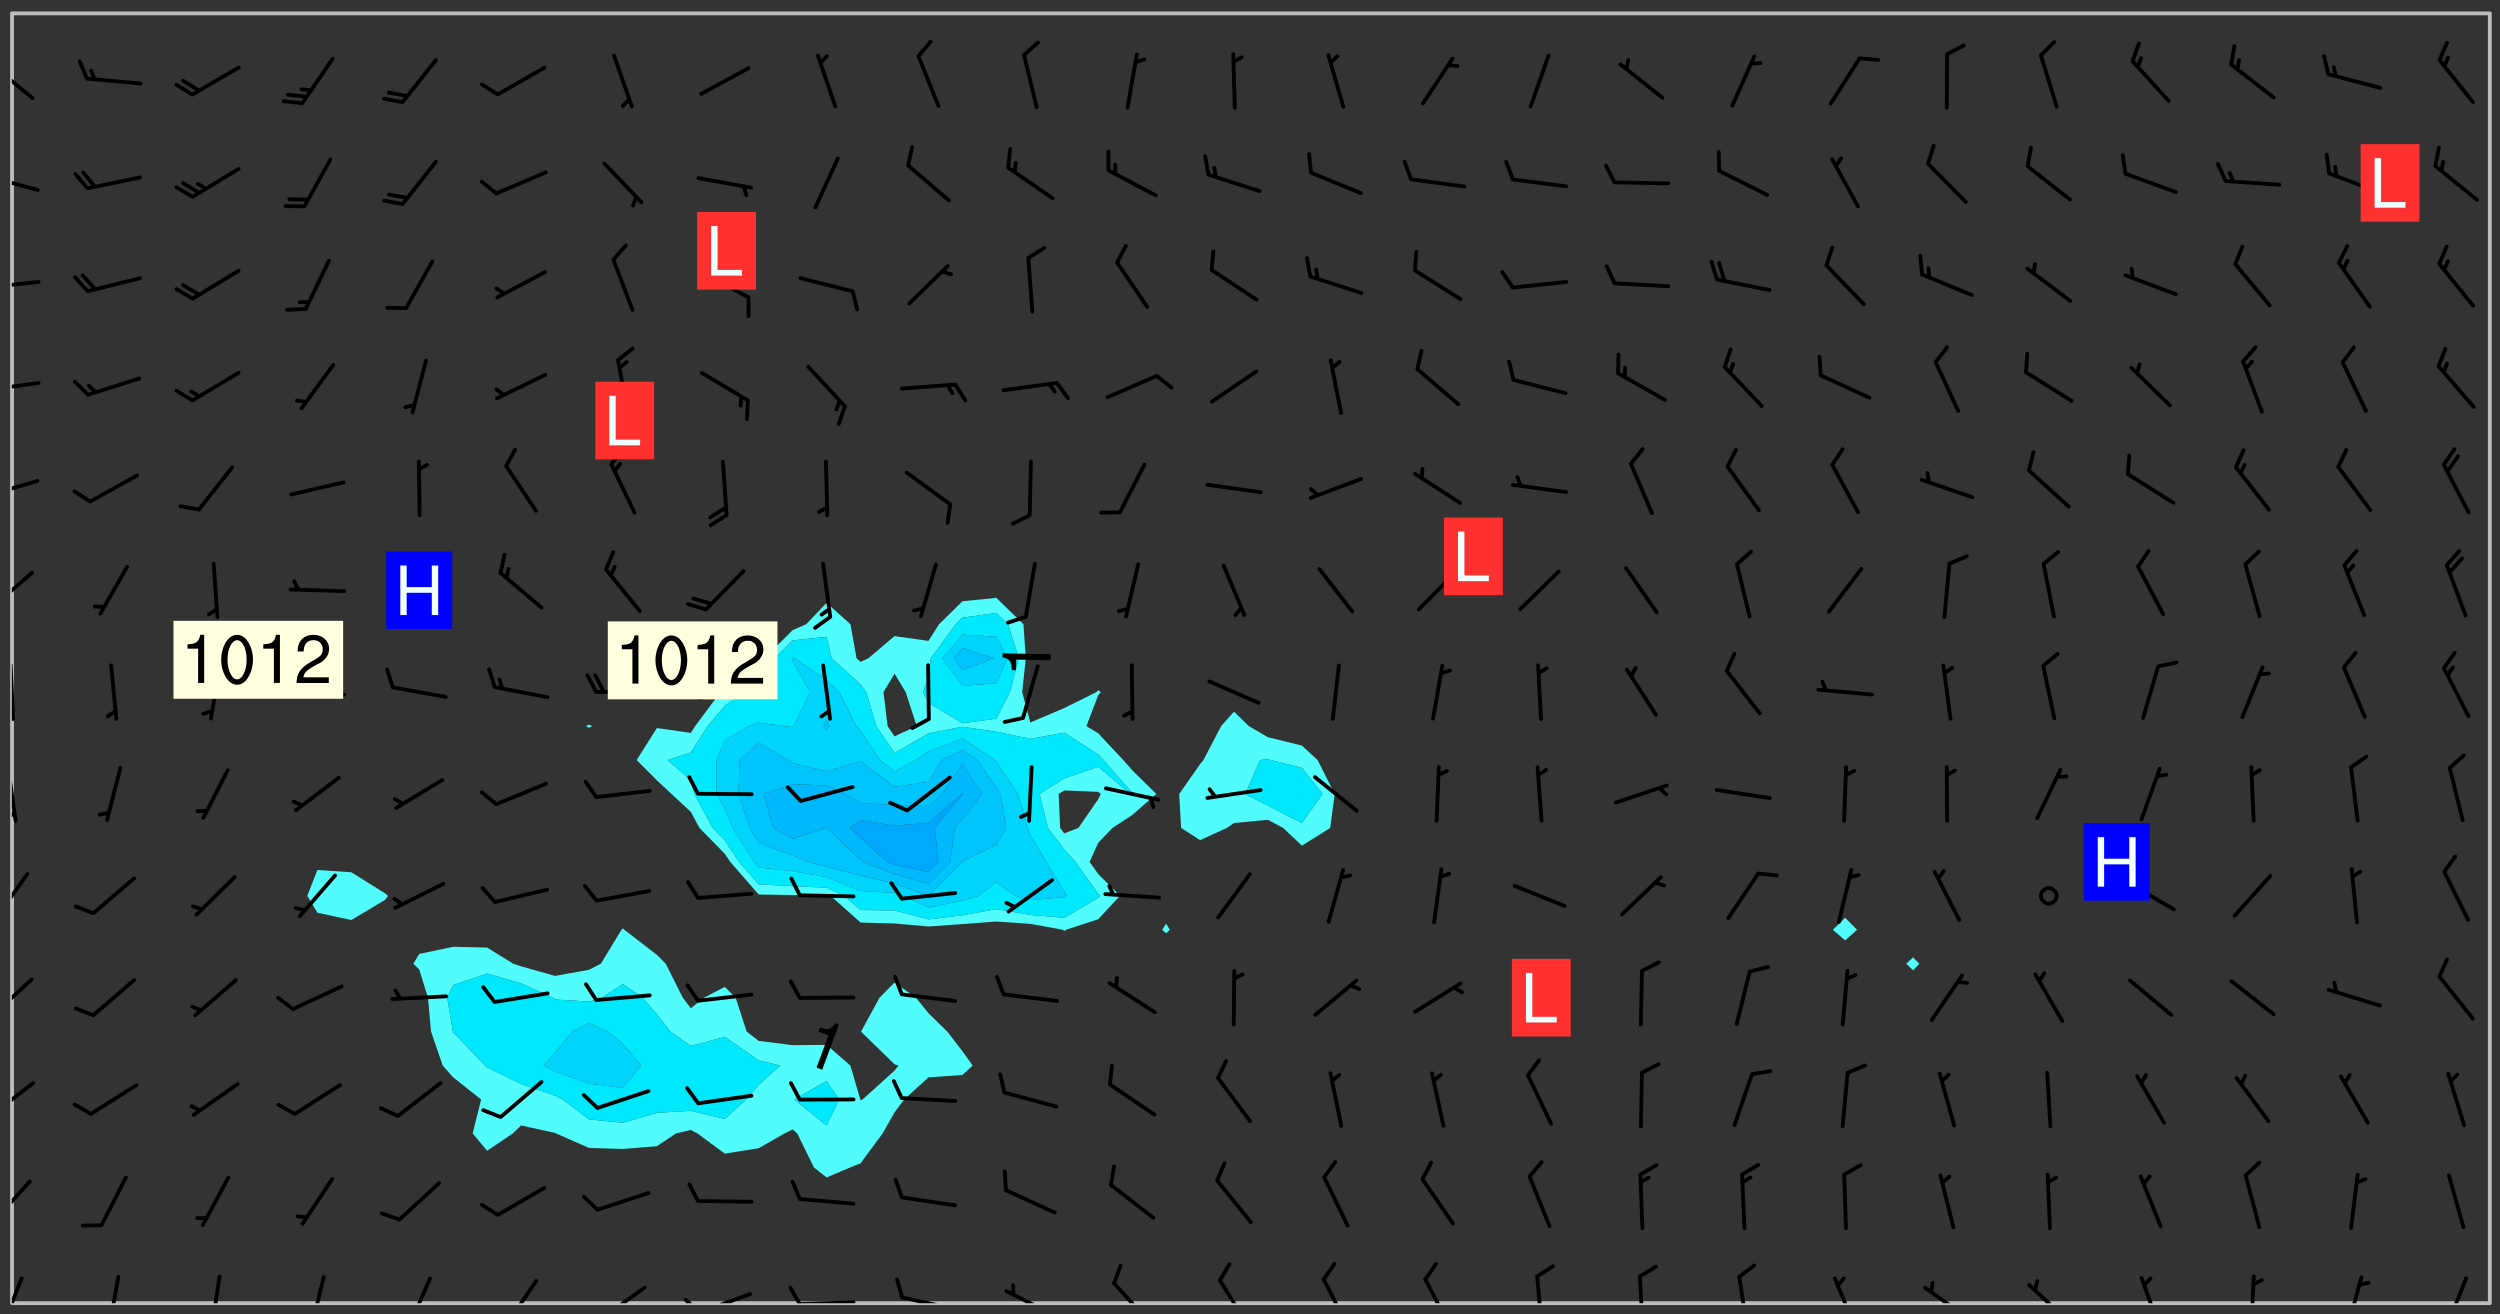 <svg xmlns="http://www.w3.org/2000/svg" role="img" xmlns:xlink="http://www.w3.org/1999/xlink" viewBox="142.45 309.95 326.84 171.84"><rect x="142.45" y="309.95" width="326.84" height="171.84" fill="#333333" stroke="none"/><defs><clipPath id="a"><path d="M144 311.672h1v168.656h-1zm0 0"/></clipPath><clipPath id="b"><path d="M144 311.672h324v168.656H144zm0 0"/></clipPath><clipPath id="c"><path d="M467 311.672h1v168.656h-1zm0 0"/></clipPath><clipPath id="d"><path d="M144 476h2v4.328h-2zm0 0"/></clipPath><clipPath id="e"><path d="M156 476h3v4.328h-3zm0 0"/></clipPath><clipPath id="f"><path d="M169 476h3v4.328h-3zm0 0"/></clipPath><clipPath id="g"><path d="M182 476h4v4.328h-4zm0 0"/></clipPath><clipPath id="h"><path d="M195 476h4v4.328h-4zm0 0"/></clipPath><clipPath id="i"><path d="M208 477h5v3.328h-5zm0 0"/></clipPath><clipPath id="j"><path d="M220 478h7v2.328h-7zm0 0"/></clipPath><clipPath id="k"><path d="M220 480h3v.328h-3zm0 0"/></clipPath><clipPath id="l"><path d="M233 478h8v2.328h-8zm0 0"/></clipPath><clipPath id="m"><path d="M231 479h4v1.328h-4zm0 0"/></clipPath><clipPath id="n"><path d="M246 479h9v1.328h-9zm0 0"/></clipPath><clipPath id="o"><path d="M245 478h3v2.328h-3zm0 0"/></clipPath><clipPath id="p"><path d="M260 479h8v1.328h-8zm0 0"/></clipPath><clipPath id="q"><path d="M273 478h8v2.328h-8zm0 0"/></clipPath><clipPath id="r"><path d="M287 477h7v3.328h-7zm0 0"/></clipPath><clipPath id="s"><path d="M301 477h5v3.328h-5zm0 0"/></clipPath><clipPath id="t"><path d="M315 476h4v4.328h-4zm0 0"/></clipPath><clipPath id="u"><path d="M328 476h5v4.328h-5zm0 0"/></clipPath><clipPath id="v"><path d="M343 476h2v4.328h-2zm0 0"/></clipPath><clipPath id="w"><path d="M356 476h2v4.328h-2zm0 0"/></clipPath><clipPath id="x"><path d="M369 476h3v4.328h-3zm0 0"/></clipPath><clipPath id="y"><path d="M382 476h4v4.328h-4zm0 0"/></clipPath><clipPath id="z"><path d="M393 478h8v2.328h-8zm0 0"/></clipPath><clipPath id="A"><path d="M407 477h7v3.328h-7zm0 0"/></clipPath><clipPath id="B"><path d="M422 476h4v4.328h-4zm0 0"/></clipPath><clipPath id="C"><path d="M436 476h2v4.328h-2zm0 0"/></clipPath><clipPath id="D"><path d="M449 476h3v4.328h-3zm0 0"/></clipPath><clipPath id="E"><path d="M462 476h4v4.328h-4zm0 0"/></clipPath><clipPath id="F"><path d="M144 464h3v6h-3zm0 0"/></clipPath><clipPath id="G"><path d="M144 451h4v6h-4zm0 0"/></clipPath><clipPath id="H"><path d="M144 437h3v7h-3zm0 0"/></clipPath><clipPath id="I"><path d="M144 423h3v8h-3zm0 0"/></clipPath><clipPath id="J"><path d="M144 410h1v8h-1zm0 0"/></clipPath><clipPath id="K"><path d="M144 415h1v3h-1zm0 0"/></clipPath><clipPath id="L"><path d="M144 396h1v9h-1zm0 0"/></clipPath><clipPath id="M"><path d="M144 402h1v2h-1zm0 0"/></clipPath><clipPath id="N"><path d="M144 384h3v6h-3zm0 0"/></clipPath><clipPath id="O"><path d="M144 372h4v4h-4zm0 0"/></clipPath><clipPath id="P"><path d="M144 359h4v3h-4zm0 0"/></clipPath><clipPath id="Q"><path d="M144 346h4v2h-4zm0 0"/></clipPath><clipPath id="R"><path d="M144 332h4v4h-4zm0 0"/></clipPath><clipPath id="S"><path d="M144 318h3v6h-3zm0 0"/></clipPath><g id="T" clip-path="url(#clip1)"><path fill="#fff" fill-opacity="0" fill-rule="evenodd" d="M0 0h1000v1000H0zm0 0"/><path fill="#d3d3d3" fill-opacity="0" fill-rule="evenodd" d="M162.152 355.867l-.234.293.059.234.117.172.176.234.293.348.113.059.117-.172.059-.234.176-.176.465-.176h.699l.234.293.289.816.059.176.176.23.352.234.699.699.172.176.234.348.234.41.289.582.41.465.23.234.234.176.117.23.176.293.172 1.164v.234l.059.289.059.117.117.117.348.41.117.172.176.176.176.234.117.172.172.352.059.234.234.406.234-.059-.176.176-.059.93h-.582l-.234-.113-.348.113-.117.117-.059.293-.059.176-.117.172-.465.293-.059.234-.059.113v.645l.059.172v.41l.059.059v.406l.059.406.117.176.059.059.23.641-.059.293v.699l-.059.582v.234l-.059.23-.055.352v1.922l.055.117h.426l-.367.117-.023.352.891 1.168 1.742.539 1.34.359v.539l.09.809.535.715 1.52.27.891-.086.09 1.164.535.18 1.16-.18 2.055-.984 1.16-.363 1.879-.176 1.695-.18-.18.719-1.516.086-1.25.09-.805.27-1.074.809.27.719.535.898-.18.625-.266.809.266 1.078.625.898.805.18 1.25-.18-.266.723.098.504.055.293v.172l.059.293v.406l.176.117.352.117h.406l.293-.176.113-.117.059-.117.117-.23.059-.176.352-.465.23-.176.176-.059.176.059.059.176.117.988.055.469.059.172.117.234.176.059.816.059h.289l.117.234.059.406.059.352v1.105l.117.293.117.348.289.699.176.352.582.754.352.176.172.059.469.234.641.465.348.234.293.176.293.055.23.062.816.348.293.176.113.172.352.352.117.176.523.641v.289l.059.352v.348l.059.352.059.289.117.059.172.059h.176l.582.234.176.117.176.289.176.234.113.234.293.23.117.117v.41l.059.055.289.234.234.117.059.117.117.172.059.117.23.234.059.176.234.059.117.059-.117.113-.059.117v.117l-.117.293-.117.289v.582l.176.117.117.059.059.117.117.117.113.059.176.348.059.352.059.406v.176l-.059.176-.117.699v.172l.117.176.293.293h.406l.176.117.117.172.117.293v.234h-.527l-.23-.234h-.234l-.176.059-.059.699.059.348.117.176.176.41.117.23.289.469.176.055h.523l.234.059.758.641.059.293v.234l.059.059.23.348v.352l-.117.172v.293l.293.289.293.176.172.059.293.176.293.117.582.406.289.234.293.176.219.16.016.012.23.176.641.523.176.234.117.176.176.176.113.172v.641l.117.176.469.117.582.117.234.059.23.113.293.117.113.059.586.352.289.172.176.062.176.055.176.059.699.352.289.176.234.055.289.176.234.117.641.406.293.117.172.059.234.059.41.059.23.059.234.117.059.172-.41.176.469.059.059.293.113.234.176.055.234.059.176.059.406.117.641.234.117.172.059.234v.176l-.059.117-.059.406.234.234.117.059.348.117.641.23.176.117.289.117.176.176.234.465.582 1.105.176.176.348.176.176.117.352.117 1.047.523.234.059.465.113.293.059.465.176.758.582.234.234.348.465.176.176.289.234.816.699.293.176.289.289.293.176.293.289.695.641.176.176.293.234.289.234.469.289.641.582.348.234.234.293.348.348.352.465.934.992.348.406.117.176.234.059.113.117.645.176.23.113.234.059.293.176.23.117.934.699.406.406.234.176.406.176.234.117.816.348.348.234.234.117.293.289.23.117.758.352.352.172.23.059.293.117.234.059.871.176h.816l.469.23.172.059.875.699.465.117.293.059.176.059.23.059.469.059.348.059.352.059.406.059h.293l.172.059v.23l.176.176h.293l.348.059.352.059.699.117h.641l.465-.234.293-.176.172-.117.41-.172.289-.176.934-.465.469-.293.523-.293.465-.172.465-.176 1.051-.465.289-.117.41-.117.289-.117.527-.176 1.516-.699.582-.348.289-.059.293-.059.348-.117.875-.23.352-.117h.113l.234-.059.875-.234.234-.059h.812l.352-.059.816-.117.172-.059.352-.055.293-.059.23-.059.816-.176.176-.059h.348l.234-.059.465-.117.758-.172.234-.059h.348l.41-.117.289-.059 1.285-.059h.289l.41-.059.23-.059h.176l.875-.117h.406l.41-.117h.348l.352-.113.871-.059h1.75l1.047.289.41.117.289.117.352.117.289.117 1.051.172.289.059h.293l.293.059.172.059.41.059.172.059.117.059h.117l.117.059.352.059h.113l.41.066 1.922.395 1.926.395 1.52.449 1.695.719 2.145.805 1.605-.719 1.43-.805 1.16-1.078 1.25-.449 3.035-.719 1.875-.359 2.145-1.348 2.234-1.254 2.5-1.258 1.695-.449 1.785-.18 1.16-.27.625.539 1.34-.27.715-.988.984-1.344.445-.18.805-.359 1.875-.539 1.785-.449 1.25-.27 1.16-.09 1.699-.09 1.961-.27 1.25-.09h.539l.625-.09h.891l2.145-.18 2.41-.18 2.59-.09 1.695.18 1.609.09 1.43.359 1.16.719 1.875.988 1.16 1.527.266.715.629.09.355.898.535.539.535 1.527 1.074.359h.535l-.805.535.09 1.707.715 2.695.891.805.895.988.715 1.258 1.785.539 1.52-.18.355 1.344 1.609-.805.98-.539.27.27.316-.215.219-.145.801.449.449-.359h.355l.535-.27.539-.719.535-.27.625-.988 1.16.449.84.371 1.395.617 1.695-.18h1.605l1.785.09.18-1.707.535-1.344.805.27.492.848.402.406-.09.539v.359l.715.449.711-.27h1.43l.359.988.445 1.258.715 1.344 1.25.629 1.695.629.715-.18.18-.539.98-.09.449.359.086 1.258-.266.629-.535.18v.539l.715.984.266.539.984.988.801 1.078-.266.359-.09.898-.625 2.332-.355 2.066-.09 1.793-.18.719-.09.539v1.438l-.98 1.883-.359 1.707-.535.898-.805 1.168-.266.539 2.055 1.254.086.359-.355.539-.09-.18v.809l.09 1.438-.445.715-1.074.094-.266.715.535.898.805.719 1.16.809 1.34.27.445.359-.355.449-1.789-.09-1.25-.449-.715-.719-.625-.09-.176 3.59-.188 1.309h89.359V311.703h-55.27v49.082l.762.125 3.289.543 2.023 2.836v2.754l2.352.332 2.348.332h4.051l-1.379 4.16-2.023.707-2.023.703-.543.344-2.594 1.617-.188.117-2.023-2.078-.73-2.742-2.672-2.078-1.375-3.5-.066-.082-1.957-2.672 2.75-1.418v-49.082H294.422v91.414l.117.031.133.012.074.074.105.047.09.059.086.059.09.059.297.297.059.09.031.117.027.117.016.137-.031.117-.059.09-.059.086-.043.105-.047.102-.027.121v.145l.176.27.148.148.074.086.074.074.043.105.062.09.059.086.043.105.059.09.047.102.043.105.059.086.117.18.074.074.062.086.059.09.043.105.059.09.059.086.062.09.059.09.043.102.117.18.074.074.059.086.074.074.09.059.105.047h.148l.133-.016.133.016.102-.047.074-.074.047-.102-.016-.133v-.148l-.047-.105-.027-.117-.047-.102-.027-.121-.043-.102-.062-.09-.043-.102-.043-.105-.031-.117-.016-.133-.012-.137.086-.059.059-.086.121-.031.043.105.016.133v.117l.059.102.059.09.09.059.148.148.059.09.043.105-.012.102.086.059.105.047.086.059.09.059.074.074-.117.027-.105.047-.086.059-.074.074-.059.09-.062.086-.027.121-.047.102-.043.105-.031.117-.012.133-.016.133v.148l.027.117.047.105.043.102.059.09.074.074.09.059.074.074.09.059.059.09.043.105.047.102.117.031.133.016h.148l.117-.031.105.043.043.105.047.102.027.121L299.5 410l.027.117.031.121.027.117.105.043.102.047.133-.016.148.148.062.086.074.074.07.074.09.062.105.043.102.043.117.031.137.016.117-.031.074-.074.027-.117-.012-.133-.031-.121-.027-.117.043-.105h.117l.09.062.117.027h.148l.133.016h.148l.133.016.133-.016h.148l.133-.016.133-.012.137.012.117-.027.133-.016.191-.059-.059.176-.016.133-.027.121-.016.133-.059.086-.133.016-.105.047-.105.043-.117.031-.117.027-.266.031h-.148l-.133.016-.074.074.059.086.148.148.117.18.074.07.09.062.09.059.086.059.09.059.102.043.105.062.105.043.086.059.105.047.102.043.18.117.059.09-.043.102-.047.105.016.133.223.223.059.09.043.102.031.121.043.102.016.133.031.117.012.137.031.117.148.148.102.043.105.043.117.031.133.016.137.016h.117l.117-.031.09-.059.043-.105.047-.102.043-.105.031-.117.012-.133v-.148l-.012-.133-.016-.133-.031-.117-.043-.105-.047-.105-.043-.102-.043-.105-.016-.133.016-.133.027-.117.031-.117.027-.121.047-.102.09-.059.086-.062.074-.074.09-.059.223-.223.059-.086.074-.074.117-.18.059-.086v-.148l-.074-.074-.102-.047-.105-.043-.102-.043-.059-.09-.047-.105-.027-.117.09-.059.117-.031.102-.043.18-.117.148-.148.012-.133-.012-.105-.09-.059-.133.016h-.148l-.133.016-.133-.016-.121-.031-.086-.059-.074-.074-.059-.09-.062-.086-.117-.18-.059-.086.031-.121.086-.059.121-.031.059-.086v-.121l-.031-.117-.059-.09-.059-.086-.047-.105-.027-.117-.016-.133.059-.09.074-.074.09-.059.117-.18.074-.074.059-.086.148-.148.121-.031.133-.016.133.016.074.074.043.105.016.133-.031.117-.117.031-.133.012-.148.148-.043.105-.047.102-.027.121-.031.117v.148l.031.117.043.105.059.09.074.07.074.074.117.031.121.027.117-.027.133-.016h.117l.09.059.074.074.047.105.059.086.102.047.133.016.105.043.086.059-.012.105-.074.074-.18.117-.059.09-.09.059-.07.074-.074.074-.062.09-.027.117-.016.133.016.133-.016.133v.148l.016.133.027.117.031.121.074.074.09.059.086.059.09.059.117.031v.086l-.102.047-.09.059-.266.031-.117.027h-.148l-.105.043-.102.047-.059.09-.062.234-.012.133-.031.121-.016.133v.293l-.012.133.012.137.016.133.133.016.133.012.121.031.086.059.074.074.047.105.043.102.016.133v.445l-.016.133v.445l.031.266.027.117.016.133.031.117.086.211.031.266v.148l-.031.117-.027.117-.031.121-.027.117-.031.117-.031.121-.012.133-.016.133.09.059.117-.031.102.016.047.105-.031.266v.441l-.043.105-.047.105-.043.102-.043.105-.059.086-.031.121-.043.117-.031.117-.016.133.016.133.059.09.105.047.086.059.059.086-.012.137-.031.117-.043.102v.445l-.016.133v.148l-.031.117-.043.105-.027.117-.047.105-.043.102-.031.121-.027.117-.031.133-.031.117-.027.117-.043.105-.031.117-.031.121-.012.133-.016.133v.297l.027.117v.148l.047.398.027.117.059.09.121.031h.148l.133-.016.059.09v.117l-.059.09-.09.059-.102.043-.105.047-.09.059-.086.059-.137.016-.117-.031-.133-.016-.102.047-.062.086-.012.137-.016.133-.031.117-.027.117-.016.133-.031.121v.297l.016.133.031.117v.148l.012.133v.148l-.027.117-.047.102-.027.121-.031.117-.059.09-.074.074-.102.043-.105.047-.117.027-.121.031-.102-.047.059-.086.105-.047.027-.117.031-.117.027-.121.031-.117v-.148l.016-.133-.031-.117-.043-.105-.105.016-.074.074-.102.043-.09.062-.074.074-.043.102-.016.133-.031.117L304.25 426l-.031.117-.027.117-.031.121-.027.117-.031.117-.043.105-.09.059h-.09l-.117-.031-.031-.086.016-.137-.031-.117v-.148l-.012-.133v-.148l-.062-.234-.027-.121-.043-.102-.047-.105-.059-.086-.059-.09-.043-.105-.062-.086-.148-.148-.07-.074-.105-.047-.105-.043-.102-.043-.297-.297-.09-.074-.086-.059-.105-.043-.09-.062-.086-.059-.105-.043-.09-.059-.086-.062-.074-.07-.105-.047-.086-.059-.105-.043-.09-.062-.102-.043-.105-.043-.086-.059-.105-.047-.105-.043-.102-.047-.09-.059-.102-.043-.105-.043-.09-.062-.117-.027-.133-.016-.133.016H299.75l-.133.016-.117-.031-.09-.059-.074-.074-.09-.059-.102-.047h-.148l-.121-.027-.102-.043-.074-.074-.117-.18-.09-.059-.102-.043-.09-.062-.105-.043-.09-.059-.086-.059-.105-.047-.059-.086-.059-.09-.043-.105-.047-.102-.074-.074-.086-.059-.074-.074-.09-.059-.223-.223-.043-.105-.031-.266.105-.043h.145l.105.043.074.074.09.059.086.059.105.047.09.059.148.148.07.074.148.148.062.086.074.074.086.059.074.074.09.062.09.059.086.059.27.176.102.047.105.043.102.043.047-.074.059-.086.074-.074.07-.074.105.043.074.074.059.09.043.102.047.105.043.105.121.027.117-.027.074-.09.043-.105.059-.09.074-.074.105-.043.117-.027.133.012.09.059.148.148.059.09.043.105.047.102.043.105.043.102.105.047.105.043.133.016.086-.059.059-.09.074-.074.105-.043.117.027.105.047.102.043.105.043.102.047.18.117v.117l-.016.133.016.133.016.137.059.086.102.047.121.027.117.031h.148l.117-.031.059-.09.18-.117.059-.09.074-.074.059-.086.117-.18.18-.117.117.031.09.059.043.074-.016.133v.117l.09.059h.148l.133-.016.133-.012.266-.031.105-.043.117-.031.121-.027.074-.074.07-.074.062-.09-.016-.105-.047-.102-.102-.043-.105-.016-.117.027-.266.031h-.148l-.074-.074-.09-.059-.117-.031-.117-.027-.133-.016h-.148l-.133.016h-.297l-.105-.047-.148-.148-.043-.102-.059-.09.223-.223.086-.059.105-.043.117-.031.133-.016.133.016.137.016.102.043.133-.012.09-.062.102-.043.062-.09-.047-.102-.09-.059-.117-.031-.102-.043-.059-.09-.062-.09v-.117l.016-.133.105-.047.074-.07v-.121l-.09-.059-.031-.117.09-.059.074-.074.043-.105.059-.09.047-.102.016-.133v-.148l-.047-.105-.043-.102-.09-.059-.133-.016-.102-.043-.137-.016-.117-.031h-.445l-.133-.016-.133-.012-.133-.016-.117-.031h-.148l-.133-.016-.133-.012-.266-.031-.121-.043-.086-.059-.074-.074v-.148l.012-.133.105-.047.102-.043.133-.016h.152l.133-.016h.293l.121.031.102.043.09.059.234.062.121-.047.09-.059.102-.043.133-.016.105.043.102.047.133.012.121-.027h.145l.121-.031.117-.027.105-.047.074-.074.086-.059.148-.148.059-.086.047-.105.027-.117.016-.105-.102-.043-.09-.059-.117-.031-.105-.043-.09-.062-.074-.086-.074-.074-.102-.043-.105-.047-.102-.043-.059-.09-.047-.102-.086-.211-.062-.086-.059-.09-.074-.074-.086-.059h-.27l-.117.031-.09.059-.102.043-.133.016-.105-.016-.027-.117-.062-.09-.117-.031-.102-.043-.148-.148-.031-.117-.016-.105.074-.074.18-.117.117-.027.117-.031.137.016.102.043.105.043.102.047.105.043.117.031.133.016.117.027.133.016.105-.016.09-.059-.074-.074-.105-.043-.074-.074-.074-.09-.148-.148-.086-.059-.09-.059-.074-.074-.09-.059-.102-.047-.121-.027-.102-.047-.105-.043-.117-.031-.102-.043-.121-.031h-.148l-.117.031-.105.043-.086.062-.18.117-.086.059-.09.059-.105.047-.086.059-.105.043-.102.043-.105.047-.074.074-.059.09-.059.086-.047.105-.059.086-.074.074-.133-.012-.117-.031h-.117l-.074.074-.09.059-.074.074-.09.059-.086.059-.105.047-.102.043-.137.016-.102-.043-.148-.148-.105-.047h-.086l-.105.047-.102.043-.121.031-.117-.031-.074-.074v-.117l.031-.121.074-.07.059-.09.074-.074.117-.031.105-.043h.293l.133-.016.137-.016.102-.043.09-.059.102-.047.09-.059.133-.012.09.059.133.012.09-.059.086-.059.105-.043.09-.059.086-.062.09-.059.148-.148.059-.086.059-.09.105-.043.133-.016.117.027.121.031.059-.059.059-.09.031-.266.027-.117.105.012.133.016.102-.043.09-.059.059-.09.074-.074.059-.09.047-.102.012-.133-.012-.133-.047-.105-.148-.148-.059-.09-.059-.086-.043-.105v-.445l.016-.133v-.148l.012-.133-.059-.059-.09.059-.102-.043-.18-.117-.086-.059-.062-.09-.059-.09-.074-.074-.086-.059-.121.031-.102.012-.105.047-.086.059-.105.043-.148.148-.09.059-.086.059-.09.062-.105.043-.133.016v-.121l.105-.043.117-.031.074-.07.043-.105v-.148l-.027-.117-.148-.148-.133-.016h-.148l-.117.031-.105.043-.102.043-.09.062-.117.027-.074-.074.012-.133-.043-.102-.043-.105-.09-.059-.117.027-.121.031-.117.031-.102.043-.121.031-.102.043-.105.043-.09.059-.102.016v-.117l.016-.133-.059-.09-.074.043-.148.148-.059.09-.074.074-.047.105-.043.102-.074.074-.059.09-.074.074-.059.086-.074.074-.09.062-.074.07-.074.074-.102.016-.133.016-.105-.043v-.121l.148-.148.043-.102.059-.09.047-.102.043-.105.059-.09.031-.117.043-.102.031-.121.027-.117.047-.105.043-.102.043-.105.074-.07.09-.062.09-.059.102-.043h.297l.266-.031.105-.043-.074-.074-.117-.031-.105-.043-.09-.059-.102-.047-.09-.059-.102-.043-.105-.043-.09-.062-.086-.059-.105-.043-.102-.043-.121-.031-.117-.031-.102-.043L297.5 410.25l-.102-.043-.09-.059-.043-.105-.016-.133.102-.043.133-.016.137.016.133-.016.102-.043.059-.09.016-.105-.09-.059-.074-.074-.102-.043-.09-.059-.148-.148-.043-.105-.016-.133v-.293l-.059-.09-.09-.059-.074-.074-.043-.105-.031-.117-.059-.09-.074-.074-.117-.027-.074-.074-.09-.059-.09-.062-.086-.059-.074-.074-.059-.086-.047-.105-.086-.059-.148-.148-.195-.059-.133.016-.102.043-.074.074-.047.102-.043.105-.059.09-.059.086-.297.297-.09.059h-.086l-.062-.086-.043-.105.031-.117.059-.09.027-.117-.012-.133-.09-.062-.105.047-.117.027-.117.031-.27.176-.102.047-.117.027-.105.047-.09.059-.102.043-.059-.086-.047-.105.016-.133.047-.105.07-.074.074-.07.059-.09v-.148l-.043-.105h-.238l-.102.047-.031.117-.027.117-.031.121-.074.043-.133.016-.074-.047-.043-.102-.043-.105-.047-.102-.043-.105-.121.031-.102.043-.133.016-.117.031-.105.043-.09.059-.102.047-.121.027-.133.016-.102-.043-.059-.09-.047-.105-.043-.102-.043-.105v-.117l.059-.09.086-.059.18-.117.102-.047.105-.043.105-.059.102-.043.09-.062.102-.043.105-.059.102-.047.09-.059.105-.043.102-.043.09-.062.102-.043.137-.016.117.031.102.043.121.031.102.043.105.047.102.043.105.043.102.047.105.043.102.043.105.047.086.059.105.043.117.031.105.043.102.047.09.059.105.043.102.043.105.047.117.027.102.047.121.027h.148l.086-.059.016-.102.059-.09-.027-.117-.074-.074-.117-.18-.074-.074-.09-.074-.18-.117-.086-.059-.105-.043-.102-.047-.27-.176-.059-.09-.074-.074-.059-.09-.043-.102-.031-.117-.016-.137v-.562l-.012-.133-.016-.133-.031-.117-.016-.133-.012-.133-.031-.121-.223-.223-.059-.086-.016-.105.031-.117.133-.016v-91.414H172.992v1.453l-.059.234-.352 1.051-.172.523-.117.348-.176.41-.117.172-.234.293-.23.059h-.352l-.117.059-.23.406v.293l.117.176.23.23.117.234.641.758.293.465.176.234.23.352.234.348.641.816.176.465.172.41.117.695.176.469.117 1.398.059.465v.875l.117 1.047v4.781l-.059.465-.352 1.281-.176.523-.113.41-.352.93L172.934 336l-.234.582-.117.176-.172.348-.176.406-.352.816-.059.293-.113.293-.117.289-.059.176-.117.875-.059.406-.059.117-.059.176-.059.172-.23.527-.117.172v.234l-.117.234-.059.172-.176.586v.289l-.059.176v.293l-.059.113-.059.527v.172l-.055.234v2.621l-.176.816-.117.176-.176.234-.117.172-.113.234-.586.934-.23.289-.293.465-.176.234-.289.352-.352.699-.113.23-.176.41-.176.23-.406.527-.816.699-.293.172-.289.234-.176.117-.176.176-.523.406-.527.176-.172.176-.234.055-.641.176h-.758m12.211 31.023l-1.074.449.359.895 1.25-.715.445-.539-.98-.09"/><path fill="#d3d3d3" fill-opacity="0" fill-rule="evenodd" d="M201.508 416.598h-.895l.449.629.98.359.805-.09.445-.988-.176.09-.715-.355-.895.355m154.621 59.07l-.059-.523v-.293l.113-.293.059-.23.469-.469h.113l.117-.113.117-.059h.176l.234-.059h.348l.234.059.117.059.23.172.059.176.117.582v.293l-.117.176-.172.289-.176.176-.527.523-.23.234-.117.059h-.176l-.117-.059-.406-.293-.176-.117-.117-.059-.059-.113-.055-.117m6.641-10.957l-.059-.172v-1.109l.059-.172.176-.059.172-.059h.176l.234-.059.117.059.059.699-.059.172-.117.176-.117.059-.234.523-.113.059h-.234l-.059-.117m9.613-14.391l-.117-.176v-.699l.293-.875.117-.172.176-.352.113-.23.117-.293.352-.758.117-.23.172-.234h.176l.117-.059h.641l.117.059.234.234.172.113.352.293.117.117.113.176v.113l.117.059.117.117v.699l-.059.176v.23l-.059.176-.348 1.051-.117.23-.117.234-.117.059-.23.234-.641.289h-.875l-.41-.117-.641-.465"/><path fill="none" stroke="#bebebe" stroke-linecap="round" stroke-linejoin="round" stroke-miterlimit="10" stroke-width=".5" d="M467.957 311.695H144.027v168.625h323.93v-168.625"/><g clip-path="url(#a)"><path fill="#fff" fill-opacity="0" fill-rule="evenodd" d="M144 475.891v4.438h.004H144V311.672h.004H144v164.219"/></g><g clip-path="url(#b)"><path fill="#fff" fill-opacity="0" fill-rule="evenodd" d="M144.004 480.328V311.672h39.941V423.688l-1.32 3.383 1.32 2.207 4.438.953 4.438-2.648.363-.512-.363-.305-4.438-2.777-4.438-.301V311.672h35.508v93.02l-.383.184.383.23.406-.23-.406-.184v-93.02h4.438V431.32l-.191.188-2.695 4.438-1.551.793-4.438.801-4.441-1.254-1.027-.34-3.41-2.113-4.438-.102-4.438.93-.773 1.285.773.762 1.141 3.676.402 4.438 1.527 4.441 1.367 1.543 3.656 2.895-1.109 4.438 1.891 2.266 3.359-2.266 1.078-1.043 4.441.973.137.07 4.301 1.891 4.438.137 4.438-.359 2.492-1.668 1.945-.457.875.457 3.566 2.637 4.438-.707 3.367-1.93 1.07-.523.602.523 2.172 4.438 1.664 1.316 3.09-1.316 1.348-.535 2.883-3.902 1.559-2.746 1.254-1.691 3.184-2.898 4.438-.312 1.344-1.227-1.344-1.879-1.977-2.562-2.461-2.402-1.637-2.035-2.801-1.973-1.961 1.973-2.418 4.438 4.379 4.273.512.168-.512.664-4.188 3.773-.254.086-.027-.086-1.301-4.438-3.109-2.703-4.438.035-4.438-.562-1.574-1.211-1.445-4.438-1.418-1.41-2.711 1.41-1.73 1.387-1.047-1.387-2.23-4.438-1.16-1.16-4.254-3.277-.184-.188V311.672h48.82v76.438l-4.438.445-3.059 3.008-1.379 2.176-4.438-.625L255.992 396l-1.035.48L254.43 396l-.797-4.438-3.113-2.793-2.672 2.793-1.766.77L242.391 396l-.746 1.129-4.438 2.633-.57.676-3.301 4.438-.57.895-4.438-.637-2.645 4.184 2.645 2.645 1.918 1.793 2.52 2.34 1.129 2.098 3.312 3.375.703 1.062 3.734 4.262 4.438.078 4.438-.137.523.238 3.914 3.488 4.441.121 4.438.395 4.438-.316 4.438-.332 4.441.305 4.277.777.16.16.211-.16 4.227-1.383 2.84-3.055-2.84-2.855-1.129-1.586 1.129-2.488 1.867-1.949 2.57-1.688 3.16-2.75-3.16-3.117-1.164-1.32-3.273-3.5-1.543-.941 1.543-4.047.34-.391-.34-.246-.246.246-4.191 2.082-4.438 1.887-1.066-3.969.477-4.438-.312-4.438-3.539-3.453v-76.438h22.191v119.031l-.508.805.508.461.484-.461-.484-.805V311.672h8.879v91.316l-1.684 1.887-2.316 4.441-.438.535-2.73 3.902.25 4.438 2.48 1.59 3.496-1.59.941-.648 4.438-.422 1.984 1.07 2.453 2.312 3.695-2.312.594-4.438-2.238-4.438-2.051-1.895-4.438-1.09-2.508-1.457-1.93-1.887v-91.316h79.891v118.262l-1.602 1.574 1.602 1.383 1.566-1.383-1.566-1.574V311.672h8.875v123.438l-.879.836.879.855.836-.855-.836-.836v-123.438h75.449v168.656H144.004"/></g><path fill="#50fcfc" fill-rule="evenodd" d="M183.945 429.277l-1.32-2.207 1.32-3.383 4.438.301 4.438 2.777.363.305-.363.512-4.438 2.648-4.438-.953m13.316 7.43l-.773-.762.773-1.285 4.438-.93 4.438.102v3.395l-4.438 1.504-.781 1.652.738 4.438.043.086 4.16 4.355.277.238 4.438 2.172 4.441 1.527 1.008.5 3.43 2.594 4.438.441 4.438-1.301 4.438-.262 4.441 1.074 2.789-2.547 1.648-1.922 2.816-2.516-2.816-.684-4.438-3.07-4.441 1.188-2.66-1.875-1.777-2.273-1.883-2.164-2.555-1.785-2.734 1.785-1.703.508-4.438-.266-.285-.242-4.156-1.867-4.438-1.289v-3.395l3.41 2.113 1.027.34 4.441 1.254 4.438-.801 1.551-.793 2.695-4.438.191-.188.184.188 4.254 3.277 1.16 1.16 2.23 4.438 1.047 1.387 1.73-1.387 2.711-1.41 1.418 1.41 1.445 4.438 1.574 1.211 4.438.562 4.438-.035v4.707l-4.215 2.434 4.215 3.41 1.621-3.41-1.621-2.434v-4.707l3.109 2.703 1.301 4.438.027.086.254-.086 4.188-3.773.512-.664-.512-.168-4.379-4.273 2.418-4.438 1.961-1.973 2.801 1.973 1.637 2.035 2.461 2.402 1.977 2.562 1.344 1.879-1.344 1.227-4.438.312-3.184 2.898-1.254 1.691-1.559 2.746-2.883 3.902-1.348.535-3.09 1.316-1.664-1.316-2.172-4.438-.602-.523-1.07.523-3.367 1.93-4.438.707-3.566-2.637-.875-.457-1.945.457-2.492 1.668-4.438.359-4.438-.137-4.301-1.891-.137-.07-4.441-.973-1.078 1.043-3.359 2.266-1.891-2.266 1.109-4.438-3.656-2.895-1.367-1.543-1.527-4.441-.402-4.438-1.141-3.676"/><path fill="#00e8fc" fill-rule="evenodd" d="M201.656 444.82l-.738-4.438.781-1.652 4.438-1.504 4.438 1.289 4.156 1.867.285.242 4.438.266v2.812l-2.207 1.117-2.23 2.75-1.461 1.691 1.461.781 4.438 1.582 4.438.566 2.375-2.93-2.375-2.836-1.926-1.605-2.512-1.117v-2.812l1.703-.508 2.734-1.785 2.555 1.785 1.883 2.164 1.777 2.273 2.66 1.875 4.441-1.188 4.438 3.07 2.816.684-2.816 2.516-1.648 1.922-2.789 2.547-4.441-1.074-4.438.262-4.438 1.301-4.438-.441-3.43-2.594-1.008-.5-4.441-1.527-4.438-2.172-.277-.238-4.16-4.355-.043-.086"/><path fill="#00d4fc" fill-rule="evenodd" d="M215.016 450.043l-1.461-.781 1.461-1.691 2.23-2.75 2.207-1.117 2.512 1.117 1.926 1.605 2.375 2.836-2.375 2.93-4.438-.566-4.438-1.582"/><path fill="#50fcfc" fill-rule="evenodd" d="M219.453 405.105l-.383-.23.383-.184.406.184-.406.23m8.875 6.855l-2.645-2.645 2.645-4.184 4.438.637.57-.895 3.301-4.438.57-.676 4.438-2.633.746-1.129 3.691-3.668 1.766-.77 2.672-2.793v4.438l-4.438.461L243.73 396l-2.086 3.152-1.824 1.285-2.613 1.77-2.238 2.668-2.203 3.453-3.047.988 3.047 2.617.469 1.82 2.379 4.438 1.594 1.625 1.863 2.812 2.574 2.938 4.438.234 4.438.207 2.352 1.062 2.086 1.859 4.441.051 4.438 1.168 4.438-.539 4.438-.801 4.441.758 4.438.371 4.438-2.613.238-.254-.238-.242-2.988-4.199L281.59 421l-2.129-2.809-1.105-4.438 3.234-2.039v1.574l-.738.465.199 4.438.539.711 1.852-.711 2.586-3.762.328-.676-.328-.281-4.438-.184v-1.574l4.438-1.527 4.203 3.566.234.16.184-.16-.184-.18-3.75-4.258-.688-.734-4.438-2.848-4.438.809-4.441-.926-4.438-.652-4.438.863-4.438 2.57-2.387-3.523-1.293-4.438-.762-1.004L251.188 396l-.668-2.793v-4.438l3.113 2.793.797 4.438.527.48L255.992 396l3.406-2.887v4.91l-1.441 2.414.531 4.438.91 1.344 2.898-1.344-1.438-4.438-1.461-2.414v-4.91l4.438.625 1.379-2.176 3.059-3.008 4.438-.445v1.969l-4.438.621-.879.863-3.246 4.438-.312 2.328-.707 2.109.707 1.406 4.438 2.656 4.438-.594 1.77-3.469L275.652 396l-1.418-4.438-1.523-1.484v-1.969l3.539 3.453.312 4.438-.477 4.438 1.066 3.969 4.438-1.887 4.191-2.082.246-.246.34.246-.34.391-1.543 4.047 1.543.941 3.273 3.5 1.164 1.32 3.16 3.117-3.16 2.75-2.57 1.688-1.867 1.949-1.129 2.488 1.129 1.586 2.84 2.855-2.84 3.055-4.227 1.383-.211.16-.16-.16-4.277-.777-4.441-.305-4.438.332-4.438.316-4.438-.395-4.441-.121-3.914-3.488-.523-.238-4.438.137-4.438-.078-3.734-4.262-.703-1.062-3.312-3.375-1.129-2.098-2.52-2.34-1.918-1.793"/><path fill="#00e8fc" fill-rule="evenodd" d="M232.766 411.934l-3.047-2.617 3.047-.988 2.203-3.453 2.238-2.668 2.613-1.77 1.824-1.285L243.73 396l2.352-2.332v2.219l-.113.113.113.41 2.273 4.027-2.16 4.438-.113.145-1.246-.145-3.191-.465-1.289.465-3.148 1.871-1.074 2.57.004 4.438 1.07 2.012 1.004 2.426 2.793 4.438.641.734 4.438.484 4.438.781 4.438 1.809 4.441.234 1.102.398 3.336 1.527 4.438-.898 2.133-.629 2.305-1.77 2.457 1.77 1.984.555 4.438-.367.312-.188-.312-.527-2.363-3.914-2.074-3.496-.355-.941-1.258-4.438-2.828-4.191-.168-.246-4.27-2.832-4.438 1.707-1.727 1.125-2.711 1.492-1.918-1.492-2.523-3.801-.574-.641-2.191-4.438-1.672-1.57L246.328 396l-.246-.113v-2.219l4.438-.461L251.188 396l3.77 3.434.762 1.004 1.293 4.438 2.387 3.523 4.438-2.57 4.438-.863 4.438.652 4.441.926 4.438-.809 4.438 2.848.688.734 3.75 4.258.184.18-.184.16-.234-.16-4.203-3.566-4.438 1.527-3.234 2.039 1.105 4.438L281.59 421l1.449 1.629 2.988 4.199.238.242-.238.254-4.438 2.613-4.438-.371-4.441-.758-4.438.801-4.438.539-4.438-1.168-4.441-.051-2.086-1.859-2.352-1.062-4.438-.207-4.438-.234-2.574-2.938-1.863-2.812-1.594-1.625-2.379-4.438-.469-1.82"/><path fill="#00d4fc" fill-rule="evenodd" d="M236.137 413.754l-.004-4.438 1.074-2.57 3.148-1.871 1.289-.465v2.609l-2.523 2.297-.109 4.438 1.461 4.438 1.172 1.938 4.438 1.676 2.016.824 2.422.625 4.438 1.184 4.441 1.016 4.438 1.598 4.422-4.422.016-.07 4.438-2.172 1.273-2.195-.715-4.438-.559-.824-2.469-3.613-1.969-1.305-2.754 1.305-1.684 2.84-4.438.652-4.441-3.336-4.438 1.312-4.438-1.078-.555-.391-3.883-2.297v-2.609l3.191.465 1.246.145.113-.145 2.16-4.438-2.273-4.027-.113-.41.113-.113.246.113 4.191 2.867v5.25l-.418.758.418.527.375-.527-.375-.758v-5.25l1.672 1.57 2.191 4.438.574.641 2.523 3.801 1.918 1.492 2.711-1.492 1.727-1.125 4.438-1.707 4.27 2.832.168.246 2.828 4.191 1.258 4.438.355.941 2.074 3.496 2.363 3.914.312.527-.312.188-4.438.367-1.984-.555-2.457-1.77-2.305 1.77-2.133.629-4.438.898L260.5 427.07l-1.102-.398-4.441-.234-4.438-1.809-4.438-.781-4.438-.484-.641-.734-2.793-4.438-1.004-2.426-1.07-2.012"/><path fill="#00c4fc" fill-rule="evenodd" d="M240.473 418.191l-1.461-4.438.109-4.438 2.523-2.297 3.883 2.297.555.391 4.438 1.078 4.438-1.312 4.441 3.336 4.438-.652 1.684-2.84 2.754-1.305v1.848l-2.633 3.895-1.805 1.555-4.438-.125-4.441-.246-2.062-1.184-2.375-1.125-4.438-.156-3.785 1.281 1.254 4.438 2.531 1.41 4.332-1.41.105-.109.047.109 4.391 4.168.301.27 4.141 1.605 4.438 1.258 2.863-2.863.57-4.438 1.004-1.203 2.559-3.234-2.559-3.895v-1.848l1.969 1.305 2.469 3.613.559.824.715 4.438-1.273 2.195-4.438 2.172-.016.07-4.422 4.422-4.438-1.598-4.441-1.016-4.438-1.184-2.422-.625-2.016-.824-4.438-1.676-1.172-1.938"/><path fill="#00b8fc" fill-rule="evenodd" d="M243.551 418.191l-1.254-4.438 3.785-1.281 4.438.156 2.375 1.125 2.062 1.184 4.441.246 4.438.125 1.805-1.555 2.633-3.895v3.785l-.074.109-4.363 3.762-4.438.383-4.441-.738-1.387 1.031 1.387 1.316 3.445 3.121.996.387 4.438.918 1.305-1.305-.5-4.438 3.633-4.348.07-.09-.07-.109v-3.785l2.559 3.895-2.559 3.234-1.004 1.203-.57 4.438-2.863 2.863-4.438-1.258-4.141-1.605-.301-.27-4.391-4.168-.047-.109-.105.109-4.332 1.41-2.531-1.41"/><path fill="#00e8fc" fill-rule="evenodd" d="M250.52 457.109l-4.215-3.41 4.215-2.434 1.621 2.434-1.621 3.41"/><path fill="#00c4fc" fill-rule="evenodd" d="M250.52 405.402l-.418-.527.418-.758.375.758-.375.527"/><path fill="#00a8fc" fill-rule="evenodd" d="M254.957 419.508l-1.387-1.316 1.387-1.031 4.441.738 4.438-.383 4.363-3.762.074-.109.07.109-.07.09-3.633 4.348.5 4.438-1.305 1.305-4.438-.918-.996-.387-3.445-3.121"/><path fill="#fff" fill-opacity="0" fill-rule="evenodd" d="M259.398 398.023l-1.441 2.414.531 4.438.91 1.344 2.898-1.344-1.438-4.438-1.461-2.414"/><path fill="#00e8fc" fill-rule="evenodd" d="M263.836 401.844l-.707-1.406.707-2.109.312-2.328 3.246-4.438.879-.863v2.215L265.66 396l2.613 3.625 4.438-.359L274.137 396l-1.426-2.805-4.438-.281v-2.215l4.438-.621 1.523 1.484L275.652 396l-1.172 4.438-1.77 3.469-4.438.594-4.438-2.656"/><path fill="#00d4fc" fill-rule="evenodd" d="M268.273 399.625L265.66 396l2.613-3.086v1.785L267.172 396l1.102 1.527L272.383 396l-4.109-1.301v-1.785l4.438.281L274.137 396l-1.426 3.266-4.438.359"/><path fill="#00c4fc" fill-rule="evenodd" d="M268.273 397.527L267.172 396l1.102-1.301L272.383 396l-4.109 1.527"/><path fill="#fff" fill-opacity="0" fill-rule="evenodd" d="M281.59 413.289l-.738.465.199 4.438.539.711 1.852-.711 2.586-3.762.328-.676-.328-.281-4.438-.184"/><path fill="#50fcfc" fill-rule="evenodd" d="M294.902 431.969l-.508-.461.508-.805.484.805-.484.461m1.961-13.777l-.25-4.438 2.73-3.902.438-.535 2.316-4.441 1.684-1.887 1.93 1.887 2.508 1.457v2.859l-1.055.125-1.906 4.438 2.961 1.535 4.438 2.273 2.691-3.809-2.691-3.414-4.086-1.023-.352-.125v-2.859l4.438 1.09 2.051 1.895 2.238 4.438-.594 4.438-3.695 2.312-2.453-2.312-1.984-1.07-4.438.422-.941.648-3.496 1.59-2.48-1.59"/><path fill="#00e8fc" fill-rule="evenodd" d="M308.219 415.289l-2.961-1.535 1.906-4.438 1.055-.125.352.125 4.086 1.023v3.391l-.062.023.062.027.02-.027-.02-.023v-3.391l2.691 3.414-2.691 3.809-4.438-2.273"/><path fill="#00d4fc" fill-rule="evenodd" d="M312.656 413.781l-.062-.027.062-.023.02.023-.02.027"/><path fill="#50fcfc" fill-rule="evenodd" d="M383.672 432.891l-1.602-1.383 1.602-1.574 1.566 1.574-1.566 1.383m8.875 3.91l-.879-.855.879-.836.836.836-.836.855"/><g clip-path="url(#c)"><path fill="#fff" fill-opacity="0" fill-rule="evenodd" d="M467.996 480.328H468V311.672h-.004H468v168.656h-.004"/></g><path fill="#fff" fill-opacity="0" fill-rule="evenodd" d="M245.547 450.129l5.48 2.023 3.449-9.344-5.48-2.023-3.449 9.344"/><path fill-rule="evenodd" d="M251.645 443.715l.477.176-2.18 5.906-.738-.273 1.555-4.211-1.301-.48.191-.52.547.129.254.039.246-.004.242-.062.234-.137.234-.227.238-.336"/><path fill="#fff" fill-opacity="0" fill-rule="evenodd" d="M281.57 399.523l.109-5.84-9.961-.184-.109 5.84 9.961.184"/><path fill-rule="evenodd" d="M273.508 395.875l.012-.512 6.293.117-.016.789-4.488-.086-.027 1.391-.555-.012-.055-.559-.047-.254-.086-.23-.137-.207-.207-.18-.293-.145-.395-.113"/><g clip-path="url(#d)"><path fill="none" stroke="#000" stroke-linecap="round" stroke-linejoin="round" stroke-miterlimit="10" stroke-width=".5" d="M142.723 483.602l2.555-6.547"/></g><g clip-path="url(#e)"><path fill="none" stroke="#000" stroke-linecap="round" stroke-linejoin="round" stroke-miterlimit="10" stroke-width=".5" d="M156.703 483.789l1.223-6.922"/></g><g clip-path="url(#f)"><path fill="none" stroke="#000" stroke-linecap="round" stroke-linejoin="round" stroke-miterlimit="10" stroke-width=".5" d="M170.109 483.805l1.043-6.949"/></g><g clip-path="url(#g)"><path fill="none" stroke="#000" stroke-linecap="round" stroke-linejoin="round" stroke-miterlimit="10" stroke-width=".5" d="M183.109 483.742l1.668-6.828"/></g><g clip-path="url(#h)"><path fill="none" stroke="#000" stroke-linecap="round" stroke-linejoin="round" stroke-miterlimit="10" stroke-width=".5" d="M195.855 483.551l2.809-6.441"/></g><g clip-path="url(#i)"><path fill="none" stroke="#000" stroke-linecap="round" stroke-linejoin="round" stroke-miterlimit="10" stroke-width=".5" d="M208.598 483.234l3.953-5.812"/></g><g clip-path="url(#j)"><path fill="none" stroke="#000" stroke-linecap="round" stroke-linejoin="round" stroke-miterlimit="10" stroke-width=".5" d="M221.043 482.387l5.695-4.113"/></g><g clip-path="url(#k)"><path fill="none" stroke="#000" stroke-linecap="round" stroke-linejoin="round" stroke-miterlimit="10" stroke-width=".5" d="M221.871 481.789l-1.102-.543"/></g><g clip-path="url(#l)"><path fill="none" stroke="#000" stroke-linecap="round" stroke-linejoin="round" stroke-miterlimit="10" stroke-width=".5" d="M233.902 481.52l6.609-2.383"/></g><g clip-path="url(#m)"><path fill="none" stroke="#000" stroke-linecap="round" stroke-linejoin="round" stroke-miterlimit="10" stroke-width=".5" d="M233.902 481.52l-1.82-1.645"/></g><g clip-path="url(#n)"><path fill="none" stroke="#000" stroke-linecap="round" stroke-linejoin="round" stroke-miterlimit="10" stroke-width=".5" d="M247.008 480.438l7.023-.219"/></g><g clip-path="url(#o)"><path fill="none" stroke="#000" stroke-linecap="round" stroke-linejoin="round" stroke-miterlimit="10" stroke-width=".5" d="M247.008 480.438l-1.219-2.129"/></g><g clip-path="url(#p)"><path fill="none" stroke="#000" stroke-linecap="round" stroke-linejoin="round" stroke-miterlimit="10" stroke-width=".5" d="M260.402 479.586l6.867 1.484"/></g><path fill="none" stroke="#000" stroke-linecap="round" stroke-linejoin="round" stroke-miterlimit="10" stroke-width=".5" d="M260.402 479.586l-.668-2.359"/><g clip-path="url(#q)"><path fill="none" stroke="#000" stroke-linecap="round" stroke-linejoin="round" stroke-miterlimit="10" stroke-width=".5" d="M274.02 478.738l6.266 3.184"/></g><path fill="none" stroke="#000" stroke-linecap="round" stroke-linejoin="round" stroke-miterlimit="10" stroke-width=".5" d="M274.93 479.199l-.023-1.227"/><g clip-path="url(#r)"><path fill="none" stroke="#000" stroke-linecap="round" stroke-linejoin="round" stroke-miterlimit="10" stroke-width=".5" d="M288.109 477.723l4.715 5.211"/></g><path fill="none" stroke="#000" stroke-linecap="round" stroke-linejoin="round" stroke-miterlimit="10" stroke-width=".5" d="M288.109 477.723l.832-2.309"/><g clip-path="url(#s)"><path fill="none" stroke="#000" stroke-linecap="round" stroke-linejoin="round" stroke-miterlimit="10" stroke-width=".5" d="M301.941 477.336l3.68 5.984"/></g><path fill="none" stroke="#000" stroke-linecap="round" stroke-linejoin="round" stroke-miterlimit="10" stroke-width=".5" d="M301.941 477.336l1.242-2.117"/><g clip-path="url(#t)"><path fill="none" stroke="#000" stroke-linecap="round" stroke-linejoin="round" stroke-miterlimit="10" stroke-width=".5" d="M315.504 477.199l3.184 6.262"/></g><path fill="none" stroke="#000" stroke-linecap="round" stroke-linejoin="round" stroke-miterlimit="10" stroke-width=".5" d="M315.504 477.199l1.406-2.012"/><g clip-path="url(#u)"><path fill="none" stroke="#000" stroke-linecap="round" stroke-linejoin="round" stroke-miterlimit="10" stroke-width=".5" d="M328.793 477.211l3.238 6.234"/></g><path fill="none" stroke="#000" stroke-linecap="round" stroke-linejoin="round" stroke-miterlimit="10" stroke-width=".5" d="M328.793 477.211l1.391-2.02"/><g clip-path="url(#v)"><path fill="none" stroke="#000" stroke-linecap="round" stroke-linejoin="round" stroke-miterlimit="10" stroke-width=".5" d="M343.418 476.828l.617 7"/></g><path fill="none" stroke="#000" stroke-linecap="round" stroke-linejoin="round" stroke-miterlimit="10" stroke-width=".5" d="M343.418 476.828l2.059-1.336"/><g clip-path="url(#w)"><path fill="none" stroke="#000" stroke-linecap="round" stroke-linejoin="round" stroke-miterlimit="10" stroke-width=".5" d="M356.84 476.82l.402 7.016"/></g><path fill="none" stroke="#000" stroke-linecap="round" stroke-linejoin="round" stroke-miterlimit="10" stroke-width=".5" d="M356.84 476.82l2.098-1.273"/><g clip-path="url(#x)"><path fill="none" stroke="#000" stroke-linecap="round" stroke-linejoin="round" stroke-miterlimit="10" stroke-width=".5" d="M369.832 476.855l1.047 6.949"/></g><path fill="none" stroke="#000" stroke-linecap="round" stroke-linejoin="round" stroke-miterlimit="10" stroke-width=".5" d="M369.832 476.855l1.969-1.465"/><g clip-path="url(#y)"><path fill="none" stroke="#000" stroke-linecap="round" stroke-linejoin="round" stroke-miterlimit="10" stroke-width=".5" d="M382.328 477.082l2.688 6.492"/></g><path fill="none" stroke="#000" stroke-linecap="round" stroke-linejoin="round" stroke-miterlimit="10" stroke-width=".5" d="M382.719 478.027l.781-.945"/><g clip-path="url(#z)"><path fill="none" stroke="#000" stroke-linecap="round" stroke-linejoin="round" stroke-miterlimit="10" stroke-width=".5" d="M394.117 478.297l5.738 4.062"/></g><path fill="none" stroke="#000" stroke-linecap="round" stroke-linejoin="round" stroke-miterlimit="10" stroke-width=".5" d="M394.953 478.891l.156-1.219"/><g clip-path="url(#A)"><path fill="none" stroke="#000" stroke-linecap="round" stroke-linejoin="round" stroke-miterlimit="10" stroke-width=".5" d="M407.734 477.93l5.133 4.797"/></g><path fill="none" stroke="#000" stroke-linecap="round" stroke-linejoin="round" stroke-miterlimit="10" stroke-width=".5" d="M408.48 478.629l.32-1.184"/><g clip-path="url(#B)"><path fill="none" stroke="#000" stroke-linecap="round" stroke-linejoin="round" stroke-miterlimit="10" stroke-width=".5" d="M422.426 477.023l2.383 6.609"/></g><path fill="none" stroke="#000" stroke-linecap="round" stroke-linejoin="round" stroke-miterlimit="10" stroke-width=".5" d="M422.773 477.984l.824-.91"/><g clip-path="url(#C)"><path fill="none" stroke="#000" stroke-linecap="round" stroke-linejoin="round" stroke-miterlimit="10" stroke-width=".5" d="M437.102 476.82l-.34 7.02"/></g><path fill="none" stroke="#000" stroke-linecap="round" stroke-linejoin="round" stroke-miterlimit="10" stroke-width=".5" d="M437.051 477.84l1.113-.523"/><g clip-path="url(#D)"><path fill="none" stroke="#000" stroke-linecap="round" stroke-linejoin="round" stroke-miterlimit="10" stroke-width=".5" d="M451.172 476.938l-1.848 6.781"/></g><path fill="none" stroke="#000" stroke-linecap="round" stroke-linejoin="round" stroke-miterlimit="10" stroke-width=".5" d="M450.902 477.926l1.195-.27"/><g clip-path="url(#E)"><path fill="none" stroke="#000" stroke-linecap="round" stroke-linejoin="round" stroke-miterlimit="10" stroke-width=".5" d="M464.863 477.066l-2.602 6.527"/></g><g clip-path="url(#F)"><path fill="none" stroke="#000" stroke-linecap="round" stroke-linejoin="round" stroke-miterlimit="10" stroke-width=".5" d="M141.648 469.625l4.703-5.223"/></g><path fill="none" stroke="#000" stroke-linecap="round" stroke-linejoin="round" stroke-miterlimit="10" stroke-width=".5" d="M155.715 470.141l3.199-6.254m-3.199 6.254l-2.453.039m15.703-.074l3.332-6.184m-2.848 5.285l-1.227-.008m13.785.746l3.875-5.863m-3.312 5.012l-1.219-.117m13.324.418l5.172-4.762m-5.172 4.762l-2.316-.816m15.176.195l6.082-3.52m-6.082 3.52l-2.082-1.301m15.098.633l6.68-2.184m-6.68 2.184l-1.77-1.703m14.91.562l7.027.098m-7.027-.098l-1.121-2.184m14.449 1.93l7 .605m-7-.605l-.961-2.258m14.301 2.039l6.949 1.043m-6.949-1.043l-.816-2.312m14.414 1.367l6.387 2.934m-6.387-2.934l-.145-2.449m13.875 1.762l5.555 4.309m-5.555-4.309l.418-2.418m13.469 1.836l4.414 5.473m-4.414-5.473l.965-2.254m13.027 1.828l3.059 6.324m-3.059-6.324l1.449-1.98m11.406 2.246l3.977 5.793m-3.977-5.793l1.133-2.176m12.863 1.812l2.617 6.52m-2.617-6.52L344 461.879m12.902 1.625l.277 7.02m-.277-7.02l2.117-1.238m-2.078 2.258L358 463.906m12.195-.402l.32 7.02m-.32-7.02l2.113-1.25m-2.066 2.27l1.059-.621m12.254-.398l.23 7.02m-.23-7.02l2.129-1.223m10.453 1.324l1.699 6.816m-1.453-5.824l.914-.82m12.855-.273l.297 7.02m-.254-6l1.059-.621m11.055-.148l2.617 6.52m-2.238-5.57l.793-.938m12.551-.148l1.801 6.793m-1.801-6.793l1.797-1.668m12.852 1.578L449.812 470.5m.742-5.957l1.145-.438m10.91-.473l1.906 6.762"/><g clip-path="url(#G)"><path fill="none" stroke="#000" stroke-linecap="round" stroke-linejoin="round" stroke-miterlimit="10" stroke-width=".5" d="M141.215 455.844l5.57-4.289"/></g><path fill="none" stroke="#000" stroke-linecap="round" stroke-linejoin="round" stroke-miterlimit="10" stroke-width=".5" d="M154.344 455.574l5.941-3.754m-5.941 3.754l-2.129-1.215m15.535 1.352l5.762-4.023m-4.926 3.438l-1.09-.559m13.488 1.02l5.922-3.777m-5.922 3.777l-2.137-1.207m15.629 1.465l5.566-4.293m-5.566 4.293l-2.234-1.012m15.664 1.152l5.336-4.574m-5.336 4.574l-2.281-.895m14.93-.285l6.672-2.211m-6.672 2.211l-1.773-1.695m14.945 1.082l6.957-.988m-6.957.988l-1.445-1.98m14.727 1.5l7.027-.023m-7.027.023l-1.16-2.164m14.48 1.961l7.016.383m-7.016-.383l-1.031-2.227m14.461 1.5l6.785 1.836m-6.785-1.836l-.543-2.391m14.34 1.34l5.82 3.938m-5.82-3.938l.262-2.441m13.871 1.586l4.188 5.645m-4.188-5.645l1.055-2.215m13.648 1.598l1.41 6.883m-1.203-5.883l.945-.781m12.117-.211l1.5 6.867m-1.281-5.867l.934-.793m11.395.059l3.035 6.336m-3.035-6.336l1.457-1.977m13.441 1.633l-.129 7.023m.129-7.023l2.188-1.113m12.203 1.301l-2.281 6.648m2.281-6.648l2.422-.387m10.074.211l-.645 7m.645-7l2.266-.949m9.785 1.062l1.887 6.77m-1.609-5.785l.887-.844m12.887-.262l.414 7.016m11.348-6.547l3.523 6.078m-3.012-5.195l.648-1.043m11.828.375l4.176 5.648m-3.57-4.828l.527-1.105m12.504.07l3.531 6.074m-3.016-5.188l.645-1.043m12.887-.164l2.066 6.719m-1.766-5.742l.867-.867"/><g clip-path="url(#H)"><path fill="none" stroke="#000" stroke-linecap="round" stroke-linejoin="round" stroke-miterlimit="10" stroke-width=".5" d="M141.418 442.77L146.582 438"/></g><path fill="none" stroke="#000" stroke-linecap="round" stroke-linejoin="round" stroke-miterlimit="10" stroke-width=".5" d="M154.652 442.68l5.324-4.59m-5.324 4.59l-2.285-.891m15.605.895l5.312-4.598m-4.539 3.93l-1.145-.445m13.16.297l6.367-2.969m-6.367 2.969l-1.961-1.477m14.949.168l7.02-.352m-5.996.301l-.629-1.055m12.965 1.496l6.934-1.133m-6.934 1.133L205.621 439m14.77 1.688l7-.605m-7 .605l-1.336-2.059m14.66 2.156l6.98-.805m-6.98.805l-1.391-2.02m14.684 1.648l7.027-.059m-7.027.059l-1.172-2.156m14.512 1.691l6.977.867m-6.977-.867l-.875-2.289m14.191 2.297l6.973.855m-6.973-.855l-.879-2.293m14.727.816l5.906 3.805m-5.047-3.25l.102-1.223m15.344-.941l-.07 7.027m.059-6.008l1.09-.562m14.902.805l-5.398 4.5m4.609-3.844l1.137.465m13.246-.73l-5.961 3.719m5.094-3.176l1.062.613m7.855-1.969l4.566 5.344m-3.902-4.566l.449-1.141m14.566-.477l-.16 7.023m.16-7.023l2.191-1.102m11.891 1.203l-1.695 6.82m1.695-6.82l2.379-.594m10.402.504l-.625 7m.531-5.98l1.133-.477m13.945.059l-3.965 5.801m3.387-4.957l1.223.133m8.938-1.121l3.504 6.09m-2.996-5.207l.652-1.039m11.207.949l5.395 4.5m13.387-.082l-5.535-4.336m12.723 1.137l6.719 2.066m-5.738-1.766l-.234-1.207m13.742-.812l4.371 5.504m-4.371-5.504l.98-2.25"/><g clip-path="url(#I)"><path fill="none" stroke="#000" stroke-linecap="round" stroke-linejoin="round" stroke-miterlimit="10" stroke-width=".5" d="M141.969 429.938l4.062-5.734"/></g><path fill="none" stroke="#000" stroke-linecap="round" stroke-linejoin="round" stroke-miterlimit="10" stroke-width=".5" d="M154.645 429.352l5.344-4.566m-5.344 4.566l-2.285-.902m15.766 1.082l5.012-4.926m-4.285 4.211l-1.168-.371m13.961 1.277l4.602-5.309m-3.934 4.539l-1.195-.273m13-.043l6.289-3.137m-5.375 2.68l-1-.711m13.125.41l6.84-1.621m-6.84 1.621l-1.621-1.844m14.898 1.664l6.914-1.262m-6.914 1.262l-1.523-1.926m14.793 1.566l7.004-.543m-7.004.543l-1.316-2.07m14.621 1.723l7.027.152m-7.027-.152l-1.105-2.191m14.441 2.641l6.984-.746m-6.984.746l-1.375-2.035m15.332 3.719L280 425.012m-4.867 3.516l-1.102-.539m12.93-1.148l7.012.457m-5.992-.391l-.504-1.117m14.234 4.117l4.141-5.676m12.199-.543l-1.91 6.762m1.633-5.777l1.199-.262m11.914-.824l-.953 6.965m.816-5.949l1.152-.426m15.086 4.203l-6.523-2.617m19.113-1.125L354.504 429.5m4.336-4.156l1.164.383m12.309-1.574l-3.914 5.836m3.914-5.836l2.441.25m9.738-.75l-1.641 6.832m1.402-5.84l1.188-.305m9.945-.398l3.199 6.254m-2.734-5.344l.703-1.008m14.77 3.227l-.02-.203-.059-.191-.094-.176-.461-.375-.191-.059-.199-.02-.199.02-.191.059-.457.375-.098.176-.059.191-.02.203.02.199.059.191.098.176.457.375.191.059.199.02.199-.02.191-.059.461-.375.094-.176.059-.191.02-.199m15.328 1.766l-6.074-3.535m18.699-.848l-4.691 5.23m15.316-6.113l.688 6.996m-.586-5.977l1.02-.68m10.98.008l3.117 6.301m-3.117-6.301l1.43-1.992"/><g clip-path="url(#J)"><path fill="none" stroke="#000" stroke-linecap="round" stroke-linejoin="round" stroke-miterlimit="10" stroke-width=".5" d="M144.488 417.234l-.977-6.961"/></g><g clip-path="url(#K)"><path fill="none" stroke="#000" stroke-linecap="round" stroke-linejoin="round" stroke-miterlimit="10" stroke-width=".5" d="M144.348 416.219l-.992.723"/></g><path fill="none" stroke="#000" stroke-linecap="round" stroke-linejoin="round" stroke-miterlimit="10" stroke-width=".5" d="M156.449 417.16l1.73-6.812m-1.477 5.82l-1.191.293m13.52.422l3.199-6.258m-2.734 5.348l-1.227.02m12.875-.117l5.602-4.242m-4.785 3.625l-1.113-.516m13.41.832l6.008-3.645m-5.137 3.117l-1.055-.629m13.254.672l6.496-2.676m-6.496 2.676l-1.891-1.562m14.965.633l6.977-.812m-6.977.812l-1.398-2.016m14.688 1.578l7.027.062m-7.027-.062l-1.133-2.18m14.57 3.125l6.785-1.828m-6.785 1.828l-1.676-1.789m15.605 3.027l5.555-4.305m-5.555 4.305l-2.238-1.008m18.164 2.363l.336-7.02m-.289 6l-1.109.523M293.898 414.5l-6.867-1.492m5.867 1.273l.336 1.184m7.07-1.195l6.953-1.031m-5.941.879l-.727-.984m13.773-1.59l5.465 4.418m10.727-5.719l-.285 7.023m.242-6l1.105-.531m11.848-.484l.523 7.008m-.449-5.988l1.039-.656m15.793 2.02l-6.66 2.238m5.691-1.91l.891.844m13.535.477l-6.945-1.055m16.918-2.984l-.258 7.023m.219-6l1.105-.539m12.094-.488l.051 7.027m-.043-6.004l1.078-.582m13.777-.094l-3.043 6.336m2.598-5.414l1.227-.051m12.203-1.008l-2.387 6.609m2.043-5.648l1.211-.172m11.102-.996l.309 7.02m-.266-5.996l1.059-.625m11.938-.375l.859 6.977m-.859-6.977l2.008-1.406m10.898 1.484l1.68 6.82m-1.68-6.82l1.828-1.637"/><g clip-path="url(#L)"><path fill="none" stroke="#000" stroke-linecap="round" stroke-linejoin="round" stroke-miterlimit="10" stroke-width=".5" d="M144.152 403.949l-.305-7.02"/></g><g clip-path="url(#M)"><path fill="none" stroke="#000" stroke-linecap="round" stroke-linejoin="round" stroke-miterlimit="10" stroke-width=".5" d="M144.109 402.926l-1.059.625"/></g><path fill="none" stroke="#000" stroke-linecap="round" stroke-linejoin="round" stroke-miterlimit="10" stroke-width=".5" d="M157.66 403.934l-.688-6.992m.586 5.977l-1.023.68m13.484.301l1.223-6.918m-1.047 5.91l-1.168.379m11.418-3.16l7 .656m-5.98-.559l-.473-1.133m12.812.734l6.914 1.258m-6.914-1.258l-.746-2.336m14.066 2.309l6.902 1.316m-6.902-1.316l-.727-2.344m1.73 2.535l-.363-1.172m12.613 1.598l7.023.078m-7.023-.078l-1.129-2.18m2.148 2.191l-1.129-2.18m13.52 3.031l6.832-1.648m-6.832 1.648l-1.625-1.836m18.809 4.496l-.902-6.969m.77 5.957l-1 .711m14.043.332l-.094-7.027m.094 7.027l-2.148 1.18m14.461-1.312l1.914-6.762m-1.914 6.762l-2.398.516m16.719-.383l-.102-7.027m.086 6.004l-1.074.59m17.578-1.68l-6.445-2.801m16.934-2.09l-.793 6.98m14.32-6.953l-1.219 6.922m1.043-5.914l1.164-.379m11.531-.676l.375 7.016m-.32-5.996l1.051-.633m10.496.164l3.801 5.914m-3.246-5.051l.602-1.07m11.902.391l4.312 5.551m-4.312-5.551l1.004-2.238m10.969 4.699l7 .625m-5.98-.531l-.48-1.133m15.812-2.129l.926 6.965m-.789-5.953l.996-.715M409.578 397l1.445 6.875m-1.445-6.875l1.883-1.574m13.137 1.641l-1.965 6.746m1.965-6.746L427 396.562m11.25.617l-2.637 6.516m2.254-5.566L439.086 398m9.789-.797l2.742 6.469m-2.742-6.469l1.543-1.906m11.543 2.012l3.199 6.258m-3.199-6.258l1.406-2.012m-.941 2.922l.703-1.004"/><g clip-path="url(#N)"><path fill="none" stroke="#000" stroke-linecap="round" stroke-linejoin="round" stroke-miterlimit="10" stroke-width=".5" d="M141.344 389.422l5.312-4.598"/></g><path fill="none" stroke="#000" stroke-linecap="round" stroke-linejoin="round" stroke-miterlimit="10" stroke-width=".5" d="M155.57 390.176l3.488-6.102m-2.98 5.211l-1.227-.035m16.023 1.379l-.492-7.012m.422 5.992l-1.039.648m10.668-3.246l7.023.223m-6-.191l-.543-1.098m13.715-1.148l5.262 4.652m-5.262-4.652l.57-2.387m12.695 2.441l5.363 4.543m-5.363-4.543l.52-2.395m.262 3.059l.258-1.199m12.742.078l4.43 5.457m-4.43-5.457l.957-2.258m-.312 3.051l.477-1.129m11.945 5.57l4.926-5.012m-4.926 5.012l-2.352-.699m3.07-.031l-2.355-.695m17.887 2.402l-.941-6.965m.941 6.965L249 392.039m1.855-2.445l-.996.715m12.992.188l1.969-6.746m-1.684 5.766l-1.199.25m14.617.82l1.195-6.926m-1.195 6.926l-2.332.766m15.445-.805l1.594-6.844m-1.359 5.848l-1.188.312m16.422.5l-2.711-6.48m2.316 5.539l-.777.949m15.281-.469l-4.301-5.559m17.941.285l-4.953 4.988m4.234-4.262l1.172.355m12.895-1.047l-5.02 4.918m13.824-5.348l4.004 5.777m10.492-6.305l1.641 6.832m-1.641-6.832l1.836-1.625m10.18 7.844l4.242-5.605m11.523-.695l-.66 6.996m.66-6.996l2.262-.945m10.043.996l1.359 6.895m-1.359-6.895l1.902-1.551m10.457 1.891l3.273 6.215m-3.273-6.215l1.379-2.031m12.637 1.754l1.871 6.773m-1.871-6.773l1.781-1.688m11.168 1.809l2.602 6.527m-2.602-6.527l1.586-1.871m-1.207 2.82l.793-.934m12.219-.047l2.449 6.59m-2.449-6.59l1.629-1.832m-1.27 2.793l1.629-1.836"/><g clip-path="url(#O)"><path fill="none" stroke="#000" stroke-linecap="round" stroke-linejoin="round" stroke-miterlimit="10" stroke-width=".5" d="M140.629 374.793l6.742-1.969"/></g><path fill="none" stroke="#000" stroke-linecap="round" stroke-linejoin="round" stroke-miterlimit="10" stroke-width=".5" d="M154.242 375.516l6.145-3.414m-6.145 3.414l-2.059-1.336m16.273 2.391l4.348-5.523m-4.348 5.523l-2.414-.438m14.48-1.531l6.844-1.586m9.84-2.719l.105 7.023m-.09-6.004l1.074-.59m10.332.156l3.891 5.852m-3.891-5.852l1.168-2.16m12.574 1.918l3.039 6.336m-3.039-6.336l1.453-1.977m-1.012 2.898l.727-.988m13.906 6.738l-.48-7.008m.48 7.008l-2.082 1.297m2.012-2.316l-2.082 1.297m15.316-.27l-.176-7.023m.148 6l-1.066.605m17.16-1.027l-5.684-4.133m5.684 4.133l-.34 2.43m10.73-.984l.168-7.023m-.168 7.023l-2.191 1.102m13.988-1.488l3.207-6.25m-3.207 6.25l-2.457.035m13.895-3.648l6.961.977m6.547.754l6.574-2.484m-5.617 2.125l-.922-.812m13.613-1.973l5.906 3.805m-5.047-3.25l.102-1.223m11.824 2.102l6.965.934m-5.949-.797l-.43-1.148m14.836-1.754l2.754 6.469m-2.754-6.469l1.543-1.906m11.098 2.289l4.105 5.703m-4.105-5.703l1.086-2.199m12.605 1.961l3.352 6.18m-3.352-6.18l1.355-2.043m10.312 3.988l6.645 2.289m-5.68-1.957l-.191-1.211m13.262-.34l5.203 4.727m-5.203-4.727l.605-2.379m12.34 2.871l5.945 3.742m-5.945-3.742l.18-2.449m13.945 1.551l4.324 5.539m-4.324-5.539l.996-2.242m-.367 3.047l.5-1.121m12.25.266l4.195 5.641m-4.195-5.641l1.051-2.215m12.742 1.918l3.238 6.234m-3.238-6.234l1.395-2.023m-.922 2.93l1.391-2.02"/><g clip-path="url(#P)"><path fill="none" stroke="#000" stroke-linecap="round" stroke-linejoin="round" stroke-miterlimit="10" stroke-width=".5" d="M140.516 360.953l6.969-.922"/></g><path fill="none" stroke="#000" stroke-linecap="round" stroke-linejoin="round" stroke-miterlimit="10" stroke-width=".5" d="M153.965 361.555l6.699-2.125m-6.699 2.125l-1.75-1.715m2.727 1.406l-.879-.859m13.551 1.91l6.031-3.605m-6.031 3.605l-2.098-1.27m2.977.742l-1.051-.633m14.43 2.191l4.148-5.672m-3.543 4.848l-1.215-.176m15.109 1.562l1.781-6.797m-1.523 5.809l-1.195.285m11.984-1.156l6.316-3.074m-5.398 2.625l-.992-.723m15.902-3.82l1.289 6.906m-1.289-6.906l1.918-1.531m-1.73 2.535l.957-.766m15.832 5.016l-6.035-3.602m6.035 3.602l-.121 2.453m-.758-2.977l-.062 1.227m13.625.074l-4.773-5.156m4.773 5.156l-.805 2.316m.113-3.066l-.406 1.16m15.531-3.25l-7.008.527m7.008-.527l1.309 2.074m-2.328-1.996l.656 1.035m13.656-1.324l-6.965.949m6.965-.949l1.434 1.988m-2.449-1.852l.719.996m13.355-2.051l-6.453 2.781m6.453-2.781l1.918 1.535m11.078-2.117l-5.812 3.949m15.547-5.422l1.348 6.895m-1.152-5.895l.953-.773m10.176.93l5.328 4.582m-5.328-4.582l.539-2.395m12.035 3.816l6.809 1.734m-6.809-1.734l-.578-2.383m14.242 1.52l6.113 3.461m-6.113-3.461l.062-2.453m.828 2.957l.031-1.227m13.027-.09l4.848 5.086m-4.848-5.086l.773-2.328m-.07 3.07l.387-1.164m11.453 1.5l6.391 2.93m-6.391-2.93l-.145-2.449m15.184.727l2.941 6.379m-2.941-6.379L397 355.348m10.32 3.285l5.961 3.723m-5.961-3.723l.172-2.449m13.609 1.855l5.031 4.906m-4.301-4.191l.344-1.176m13.52-.375l2.473 6.578m-2.473-6.578l1.621-1.84m-1.262 2.797l.809-.918m11.867.082l3.031 6.34m-3.031-6.34l1.457-1.977m11.078 2.488l4.594 5.316m-4.594-5.316l.887-2.289m-.219 3.062l.441-1.145"/><g clip-path="url(#Q)"><path fill="none" stroke="#000" stroke-linecap="round" stroke-linejoin="round" stroke-miterlimit="10" stroke-width=".5" d="M140.508 347.547l6.984-.738"/></g><path fill="none" stroke="#000" stroke-linecap="round" stroke-linejoin="round" stroke-miterlimit="10" stroke-width=".5" d="M153.906 348.023l6.82-1.691m-6.82 1.691l-1.641-1.824m2.633 1.578l-1.641-1.824M167.629 349l6.004-3.645M167.629 349l-2.109-1.254m2.98.727l-2.109-1.254m16.031 3.125l3.047-6.332m-3.047 6.332l-2.449.102m2.895-1.023l-1.227.051m13.895.766l3.449-6.121m-3.449 6.121l-2.453-.059m14.391-1.355l6.207-3.293m-5.305 2.816l-1.016-.688m15.285-3.77l2.492 6.574m-2.492-6.574l1.621-1.844m16.043 6.777l-6.207-3.293m6.207 3.293l.004 2.453m13.613-3.242l-6.812-1.715m6.812 1.715l.59 2.383m11.84-5.691l-5.039 4.902m4.305-4.188l1.168.375m10.102-2.141l.52 7.008m-.52-7.008l2.078-1.309m9.523 1.906l3.949 5.812m-3.949-5.812l1.145-2.172m11.215 3.141l5.859 3.875m-5.859-3.875l.23-2.445m12.668 3.305l6.691 2.152m-6.691-2.152l-.43-2.414m1.406 2.727l-.219-1.207m12.93.102l5.949 3.742m-5.949-3.742l.18-2.449m12.613 4.688l6.988-.738m-6.988.738l-1.371-2.031m14.672 1.473l7.02.379m-7.02-.379L352.5 344.766m14.41 1.727l6.891 1.371m-6.891-1.371l-.707-2.348m1.711 2.547l-.707-2.348m14.023.305l4.879 5.059m-4.879-5.059l.762-2.332m11.746 3.52l6.496 2.684m-6.496-2.684l-.238-2.441m1.184 2.832l-.117-1.223m12.93.059l5.609 4.23m-4.793-3.617l.191-1.211m11.824 1.473l6.574 2.48m-5.617-2.121l-.156-1.215m13.555-.602l4.496 5.398m-4.496-5.398l.926-2.273m12.613 2.098l4.047 5.746m-4.047-5.746l1.105-2.188m-.516 3.023l.551-1.094m11.992.398l4.414 5.469m-4.414-5.469l.961-2.258m-.32 3.051l.48-1.129"/><g clip-path="url(#R)"><path fill="none" stroke="#000" stroke-linecap="round" stroke-linejoin="round" stroke-miterlimit="10" stroke-width=".5" d="M140.613 332.934l6.773 1.859"/></g><path fill="none" stroke="#000" stroke-linecap="round" stroke-linejoin="round" stroke-miterlimit="10" stroke-width=".5" d="M153.875 334.578l6.879-1.43m-6.879 1.43l-1.57-1.887m2.57 1.68l-1.566-1.887m14.316 3.199l6.012-3.641m-6.012 3.641l-2.109-1.254m2.984.723l-2.109-1.254m2.984.727l-1.055-.629m13.922 2.941l3.406-6.148m-3.406 6.148l-2.453-.047m2.949-.848L180.285 336m14.801.625l4.348-5.523m-4.348 5.523l-2.414-.438m3.047-.367l-2.414-.434m14.039-.148l6.465-2.75m-6.465 2.75l-1.91-1.543m20.883 2.707l-4.855-5.078m4.152 4.34l-.387 1.164m15.438-2.34l-6.918-1.25m5.91 1.066l.375 1.168m11.949-4.805l-2.918 6.391m12.105-5.48l5.336 4.57m-5.336-4.57l.535-2.395m12.551 2.691l5.793 3.977m-5.793-3.977l.273-2.438m.57 3.016l.137-1.219m12.125.984l6.211 3.289m-6.211-3.289v-2.453m.906 2.93l-.004-1.227m12.176 1.312l6.688 2.16m-6.688-2.16l-.43-2.414m1.402 2.73l-.215-1.207m12.648.641l6.504 2.664m-6.504-2.664l-.246-2.441m13.332 3.301l6.961.945m-6.961-.945l-.848-2.305m14.16 2.332l6.969.891m-6.969-.891l-.867-2.297m14.152 2.676l7.027.129m-7.027-.129l-1.109-2.184m14.797.68l6.285 3.141m-6.285-3.141l-.062-2.453m14.828.945l3.383 6.156m-2.891-5.262l.672-1.027m11.371.711l4.941 5m-4.941-5l.734-2.34m12.289 2.668l5.523 4.344m-5.523-4.344l.434-2.414m12.344 3.387l6.602 2.398m-6.602-2.398l-.344-2.43m13.453 3.391l7.012.477m-7.012-.477l-1.004-2.238m2.023 2.309l-.5-1.121m13.012.055l6.578 2.469m-6.578-2.469l-.316-2.434m1.273 2.793l-.16-1.215m13.078-.125l5.457 4.43m-5.457-4.43l.473-2.406m.324 3.051l.234-1.203"/><g clip-path="url(#S)"><path fill="none" stroke="#000" stroke-linecap="round" stroke-linejoin="round" stroke-miterlimit="10" stroke-width=".5" d="M141.289 318.312l5.422 4.469"/></g><path fill="none" stroke="#000" stroke-linecap="round" stroke-linejoin="round" stroke-miterlimit="10" stroke-width=".5" d="M153.816 320.227l6.996.641m-6.996-.641l-.949-2.262m1.969 2.355l-.477-1.133m13.234 3.129l6.07-3.539m-6.07 3.539l-2.086-1.289m2.969.773l-2.086-1.289m15.57 2.934l3.969-5.797m-3.969 5.797l-2.438-.273m3.016-.57l-2.441-.27m3.02-.57l-1.223-.137m13.184 1.676l4.363-5.508m-4.363 5.508l-2.414-.441m3.047-.359l-2.41-.441m14.227.238l6.098-3.496m-6.098 3.496l-2.078-1.309m19.605 2.875l-2.328-6.629m1.988 5.664l-.832.902m16.41-4.93l-6.176 3.352m15.266-5l2.277 6.648m-1.945-5.68l.836-.895m11.973-.008l2.621 6.52m-2.621-6.52l1.582-1.879m12.219 1.723l1.652 6.828m-1.652-6.828l1.836-1.629m12.91 1.582l-1.207 6.922m1.031-5.914l1.164-.383m11.621-.676l.203 7.023m-.172-6l1.066-.609m11.344-.277l1.953 6.75m-1.672-5.766l.883-.855m15.059.312l-3.863 5.867m3.301-5.012l1.223.113m11.891-1.348l-2.336 6.625m11.734-5.5l5.496 4.375m-4.695-3.738l.223-1.207m16.48-.445l-2.879 6.41m2.457-5.477l1.227-.082m12.961-.609l-3.785 5.922m3.785-5.922l2.445.199m9-.75l-.043 7.027m.043-7.027l2.176-1.141m10.082 1.297l2.07 6.715m-2.07-6.715L411 315.453m10.254 2.496l4.727 5.199m-4.727-5.199l.824-2.309m-.137 3.066l.414-1.156m11.797.848l5.559 4.301m-5.559-4.301l.414-2.418m.395 3.043l.207-1.207m11.68 1.84l6.797 1.781m-6.797-1.781l-.566-2.387m1.555 2.648l-.281-1.195m13.824-.926l4.367 5.504m-4.367-5.504l.98-2.25m-.344 3.051l.488-1.125"/><path fill="#ff3030" fill-rule="evenodd" d="M340.109 445.457h7.695V435.312h-7.695v10.145"/><path fill="azure" fill-rule="evenodd" d="M341.945 437.145h.832v5.738h3.195v.742h-4.027v-6.48"/><path fill="#00f" fill-rule="evenodd" d="M414.867 427.703h8.621v-10.145h-8.621v10.145"/><path fill="azure" fill-rule="evenodd" d="M416.703 419.391h.832v2.824h3.285v-2.824h.836v6.48h-.836v-2.918h-3.285v2.918h-.832v-6.48"/><path fill="#00f" fill-rule="evenodd" d="M192.949 392.195h8.621v-10.145h-8.621v10.145"/><path fill="azure" fill-rule="evenodd" d="M194.785 383.883h.832v2.824h3.285v-2.824h.836v6.48h-.836v-2.914h-3.285v2.914h-.832v-6.48"/><path fill="#ff3030" fill-rule="evenodd" d="M331.234 387.758h7.691v-10.145h-7.691v10.145"/><path fill="azure" fill-rule="evenodd" d="M333.066 379.445h.836v5.738h3.191v.742h-4.027v-6.48"/><path fill="#ff3030" fill-rule="evenodd" d="M220.277 370.004h7.691v-10.145h-7.691v10.145"/><path fill="azure" fill-rule="evenodd" d="M222.109 361.691h.832v5.738h3.195v.742h-4.027v-6.48"/><path fill="#ff3030" fill-rule="evenodd" d="M233.59 347.812h7.695v-10.145h-7.695v10.145"/><path fill="azure" fill-rule="evenodd" d="M235.422 339.5h.836v5.738h3.191v.742h-4.027V339.5"/><path fill="#ff3030" fill-rule="evenodd" d="M451.07 338.938h7.691v-10.148h-7.691v10.148"/><path fill="azure" fill-rule="evenodd" d="M452.902 330.625h.832v5.738h3.195v.738h-4.027V330.625"/><path fill="#ffffe0" fill-rule="evenodd" d="M221.91 401.383h22.18v-10.191h-22.18v10.191"/><path fill-rule="evenodd" d="M225.406 393.023h.512v6.297h-.789v-4.488h-1.387v-.559l.559-.062.254-.055.227-.09.203-.141.176-.211.141-.293.105-.398m4.816 0l.227.02.219.059.211.086.195.121.184.152.172.176.301.418.246.492.18.547.109.582.039.59-.039.594-.109.582-.18.555-.246.504-.301.426-.172.18-.184.152-.195.125-.211.094-.219.055-.227.02-.23-.02-.219-.055-.207-.094-.199-.125-.184-.152-.172-.18-.301-.426-.242-.504-.18-.555-.113-.582-.039-.594h.836l.027.562.082.508.125.441.164.375.191.301.211.219.223.137.227.047.227-.047.223-.137.211-.219.188-.301.164-.375.125-.441.082-.508.031-.562-.031-.562-.082-.5-.125-.434-.164-.367-.188-.293-.211-.215-.223-.129-.227-.047-.227.047-.223.129-.211.215-.191.293-.164.367-.125.434-.082.5-.027.562h-.836l.039-.59.113-.582.18-.547.242-.492.301-.418.172-.176.184-.152.199-.121.207-.086.219-.059.23-.02m5.09 0h.508v6.297h-.785v-4.488h-1.387v-.559l.559-.062.25-.055.23-.09.203-.141.176-.211.141-.293.105-.398m2.824 2.176h.785l.02-.316.062-.285.098-.254.141-.215.18-.172.223-.129.266-.082.309-.027.238.023.223.062.203.102.18.137.148.172.113.207.074.238.023.262-.02.27-.066.227-.109.191-.156.168-.203.164-.246.168-.633.387-.539.312-.438.316-.344.324-.266.336-.191.352-.125.371-.066.395-.023.418h4.215v-.742H238.875l.086-.281.113-.238.148-.203.188-.18.23-.172.277-.176.719-.414.414-.207.348-.23.277-.25.223-.27.16-.277.113-.281.062-.285.02-.281-.039-.387-.121-.348-.191-.305-.25-.266-.301-.211-.344-.16-.383-.098-.406-.035-.434.035-.398.098-.355.168-.305.234-.25.305-.184.371-.117.449-.039.516"/><path fill="#ffffe0" fill-rule="evenodd" d="M165.133 401.305h22.18v-10.191h-22.18v10.191"/><path fill-rule="evenodd" d="M168.633 392.945h.508v6.293h-.789V394.75h-1.387v-.555l.559-.066.254-.055.23-.086.203-.145.172-.207.141-.297.109-.395m4.812 0l.23.02.219.055.207.09.195.121.184.148.172.176.301.422.246.492.18.547.109.578.039.59-.039.594-.109.586-.18.555-.246.5-.301.43-.172.18-.184.152-.195.125-.207.09-.219.059-.23.02-.23-.02-.219-.059-.207-.09-.195-.125-.188-.152-.168-.18-.305-.43-.242-.5-.18-.555-.113-.586-.035-.594h.832l.027.566.082.504.129.441.16.375.191.301.211.223.223.137.227.047.227-.047.223-.137.211-.223.191-.301.16-.375.125-.441.082-.504.031-.566-.031-.559-.082-.5-.125-.438-.16-.367-.191-.289-.211-.215-.223-.133-.227-.043-.227.043-.223.133-.211.215-.191.289-.16.367-.129.438-.082.5-.027.559h-.832l.035-.59.113-.578.18-.547.242-.492.305-.422.168-.176.188-.148.195-.121.207-.09.219-.055.23-.02m5.09 0h.512v6.293h-.789V394.75h-1.387v-.555l.559-.066.254-.055.227-.086.203-.145.176-.207.141-.297.105-.395m2.824 2.176h.789l.02-.316.059-.285.098-.254.141-.215.18-.176.223-.129.266-.078.309-.027.238.02.223.062.207.102.18.141.148.172.113.207.07.234.023.266-.02.27-.066.223-.109.191-.156.172-.199.164-.25.164-.633.391-.539.312-.438.316-.344.324-.266.336-.188.352-.129.371-.066.391-.02.418h4.211V398.5h-3.332l.082-.285.113-.234.148-.203.188-.18.23-.172.277-.176.719-.418.414-.203.348-.23.281-.254.219-.266.164-.277.109-.285.062-.285.023-.281-.043-.383-.121-.348-.188-.309-.25-.262-.305-.215-.344-.156-.383-.098-.406-.035-.434.031-.398.102-.355.164-.305.234-.246.305-.188.375-.117.445-.039.52"/></g></defs><use xlink:href="#T"/></svg>